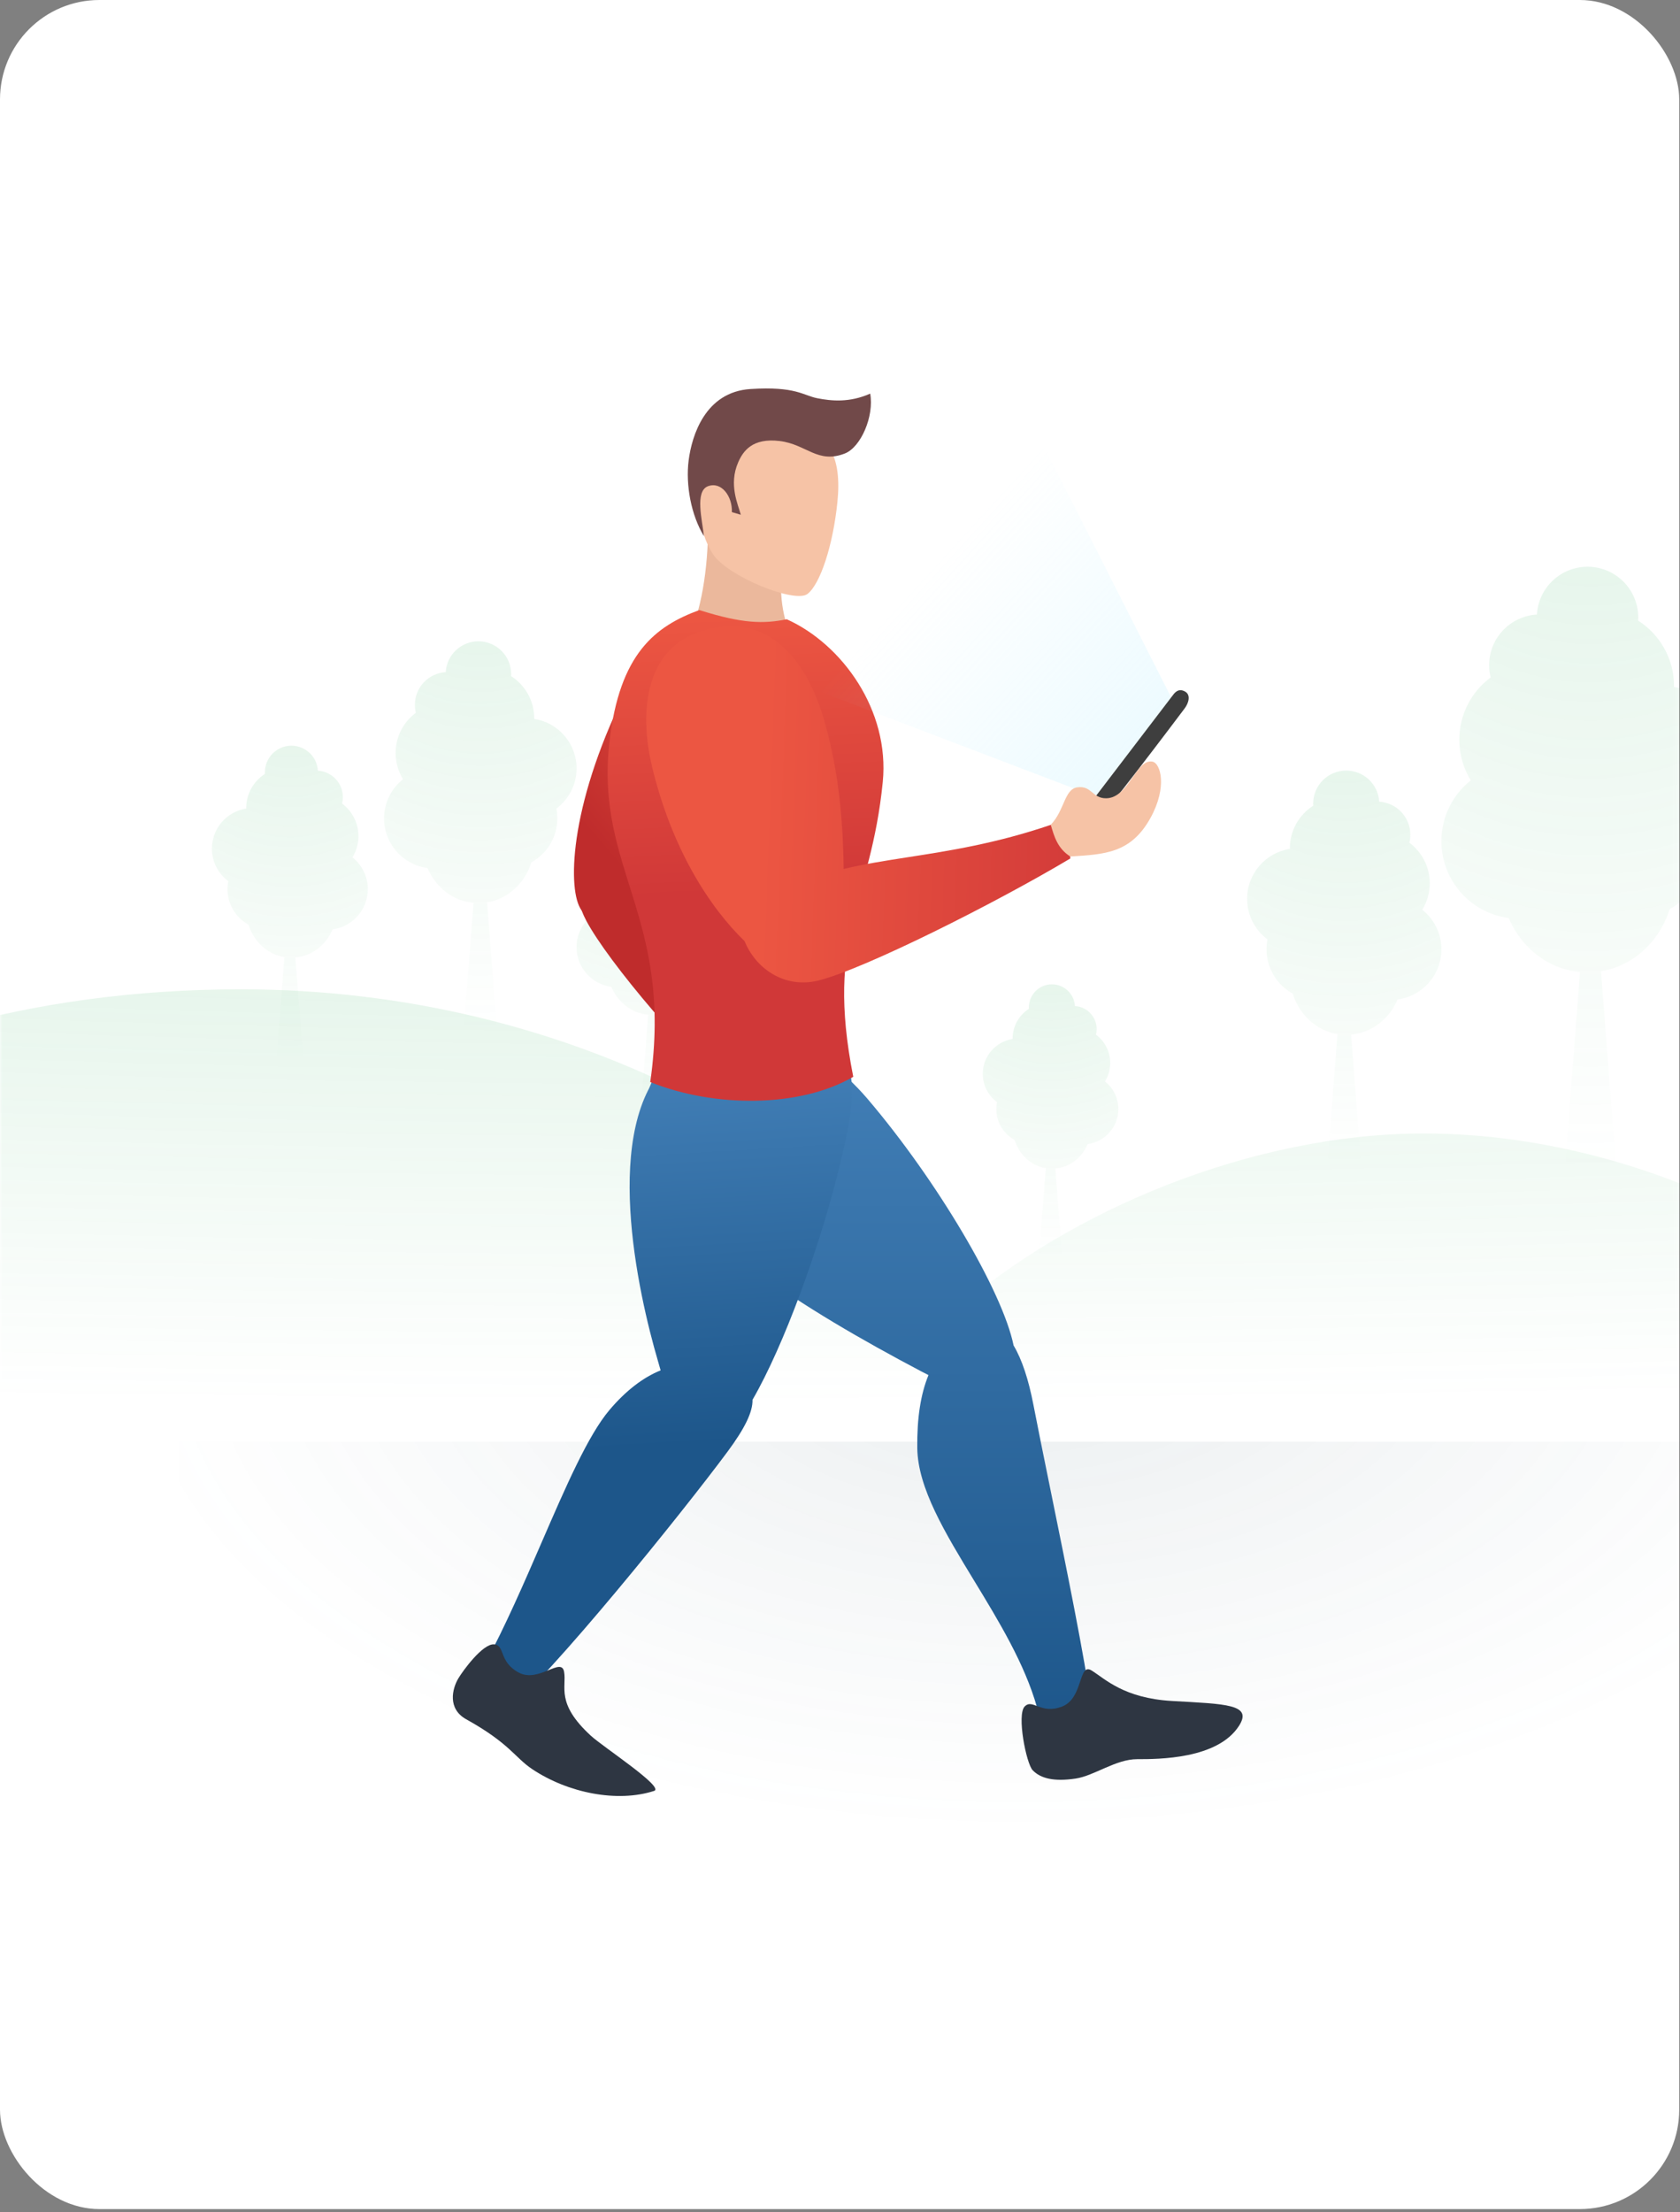 <svg width="338" height="445" viewBox="0 0 338 445" fill="none" xmlns="http://www.w3.org/2000/svg">
<rect x="0" y="0" width="338" height="445" fill="#808080" stroke="none"/>
<rect width="337.845" height="444.357" rx="20" fill="white"/>
<mask id="mask0" mask-type="alpha" maskUnits="userSpaceOnUse" x="0" y="0" width="338" height="445">
<rect width="337.845" height="444.357" rx="20" fill="white"/>
</mask>
<g mask="url(#mask0)">
<rect width="338" height="92" transform="matrix(-1 0 0 1 374 290)" fill="url(#paint0_radial)"/>
<path opacity="0.2" fill-rule="evenodd" clip-rule="evenodd" d="M172 290H-106C-94.5 244 -37.38 199 48.5 199C115.6 199 168.501 231.355 192.244 263.63C215.285 243.407 252.029 228 286.5 228C335 228 386 256.5 396 290H205H172Z" fill="url(#paint1_radial)"/>
<path opacity="0.2" fill-rule="evenodd" clip-rule="evenodd" d="M125.928 166.968C123.158 167.125 120.96 169.421 120.96 172.23C120.96 172.671 121.014 173.099 121.116 173.508C119.14 174.976 117.86 177.329 117.86 179.98C117.86 181.528 118.297 182.975 119.054 184.203C117.193 185.679 116 187.96 116 190.52C116 194.611 119.048 197.99 122.997 198.51C124.306 201.601 127.1 203.819 130.406 204.124L128.4 230.2H134.6L132.588 204.044C135.939 203.485 138.676 200.948 139.722 197.585C142.213 196.214 143.9 193.564 143.9 190.52C143.9 189.977 143.846 189.446 143.744 188.933C145.72 187.464 147 185.111 147 182.46C147 178.43 144.042 175.091 140.179 174.495C140.18 174.463 140.18 174.432 140.18 174.4C140.18 171.542 138.693 169.032 136.45 167.601C136.457 167.491 136.46 167.381 136.46 167.27C136.46 164.359 134.101 162 131.19 162C128.381 162 126.085 164.198 125.928 166.968Z" fill="url(#paint2_radial)"/>
<path opacity="0.2" fill-rule="evenodd" clip-rule="evenodd" d="M89.676 135.207C86.215 135.402 83.469 138.27 83.469 141.78C83.469 142.33 83.537 142.865 83.664 143.376C81.195 145.211 79.596 148.15 79.596 151.462C79.596 153.396 80.142 155.203 81.088 156.738C78.763 158.582 77.273 161.432 77.273 164.629C77.273 169.74 81.081 173.961 86.013 174.611C87.649 178.472 91.14 181.242 95.269 181.624L92.764 214.2H100.509L97.996 181.525C102.182 180.826 105.602 177.656 106.909 173.455C110.02 171.742 112.127 168.432 112.127 164.629C112.127 163.95 112.06 163.287 111.932 162.646C114.401 160.811 116 157.872 116 154.56C116 149.526 112.305 145.354 107.48 144.609C107.48 144.57 107.48 144.53 107.48 144.491C107.48 140.921 105.622 137.784 102.82 135.996C102.828 135.86 102.833 135.722 102.833 135.584C102.833 131.948 99.885 129 96.249 129C92.74 129 89.871 131.746 89.676 135.207Z" fill="url(#paint3_radial)"/>
<path opacity="0.2" fill-rule="evenodd" clip-rule="evenodd" d="M329.58 124.839C329.593 124.628 329.599 124.415 329.599 124.2C329.599 118.567 325.033 114 319.399 114C313.962 114 309.518 118.255 309.216 123.617C303.854 123.919 299.599 128.363 299.599 133.8C299.599 134.653 299.704 135.481 299.901 136.273C296.077 139.116 293.6 143.669 293.6 148.8C293.6 151.797 294.445 154.597 295.91 156.974C292.309 159.832 290 164.246 290 169.2C290 177.118 295.899 183.659 303.542 184.666C306.076 190.647 311.483 194.939 317.882 195.531L313.999 246.001H325.999L322.105 195.377C328.591 194.295 333.89 189.384 335.915 182.874C340.735 180.22 344 175.092 344 169.2C344 168.149 343.896 167.121 343.698 166.128C347.522 163.285 350 158.732 350 153.6C350 145.801 344.276 139.338 336.799 138.184C336.8 138.123 336.8 138.061 336.8 138C336.8 132.469 333.921 127.609 329.58 124.839Z" fill="url(#paint4_radial)"/>
<path opacity="0.2" fill-rule="evenodd" clip-rule="evenodd" d="M264.213 162.062C264.205 161.924 264.2 161.785 264.2 161.646C264.2 157.975 267.176 155 270.846 155C274.389 155 277.284 157.772 277.481 161.265C280.974 161.462 283.746 164.358 283.746 167.9C283.746 168.456 283.678 168.995 283.549 169.511C286.041 171.364 287.655 174.33 287.655 177.673C287.655 179.626 287.104 181.45 286.15 182.998C288.496 184.86 290 187.736 290 190.964C290 196.123 286.157 200.384 281.178 201.04C279.527 204.937 276.003 207.733 271.835 208.119L274.364 241.001H266.546L269.083 208.019C264.858 207.314 261.405 204.114 260.086 199.873C256.946 198.143 254.818 194.802 254.818 190.964C254.818 190.279 254.886 189.61 255.015 188.962C252.524 187.11 250.909 184.144 250.909 180.8C250.909 175.719 254.639 171.508 259.51 170.756C259.509 170.716 259.509 170.676 259.509 170.637C259.509 167.033 261.385 163.867 264.213 162.062Z" fill="url(#paint5_radial)"/>
<path opacity="0.2" fill-rule="evenodd" clip-rule="evenodd" d="M216.265 202.371C218.703 202.509 220.637 204.528 220.637 207C220.637 207.388 220.589 207.764 220.499 208.124C222.238 209.417 223.364 211.486 223.364 213.818C223.364 215.181 222.98 216.453 222.314 217.534C223.95 218.833 225 220.839 225 223.091C225 226.69 222.319 229.663 218.844 230.121C217.693 232.84 215.234 234.791 212.326 235.06L214.091 258.001H208.636L210.406 234.99C207.458 234.498 205.05 232.265 204.129 229.307C201.939 228.1 200.454 225.769 200.454 223.091C200.454 222.613 200.502 222.146 200.592 221.695C198.853 220.402 197.727 218.333 197.727 216C197.727 212.455 200.329 209.517 203.727 208.993C203.727 208.965 203.727 208.937 203.727 208.909C203.727 206.395 205.035 204.186 207.009 202.927C207.003 202.831 207 202.734 207 202.636C207 200.076 209.076 198 211.636 198C214.108 198 216.128 199.934 216.265 202.371Z" fill="url(#paint6_radial)"/>
<path opacity="0.2" fill-rule="evenodd" clip-rule="evenodd" d="M63.955 155.027C66.758 155.185 68.982 157.508 68.982 160.35C68.982 160.796 68.927 161.229 68.824 161.643C70.823 163.129 72.118 165.509 72.118 168.191C72.118 169.758 71.676 171.221 70.91 172.463C72.793 173.957 74 176.265 74 178.855C74 182.994 70.916 186.413 66.921 186.939C65.596 190.065 62.77 192.309 59.425 192.618L61.455 219H55.182L57.217 192.538C53.827 191.972 51.057 189.405 49.998 186.002C47.479 184.615 45.772 181.934 45.772 178.855C45.772 178.305 45.827 177.768 45.931 177.248C43.931 175.762 42.636 173.382 42.636 170.7C42.636 166.623 45.628 163.245 49.536 162.641C49.536 162.609 49.536 162.577 49.536 162.545C49.536 159.654 51.041 157.114 53.31 155.666C53.303 155.555 53.3 155.444 53.3 155.332C53.3 152.387 55.687 150 58.632 150C61.474 150 63.797 152.224 63.955 155.027Z" fill="url(#paint7_radial)"/>
<path fill-rule="evenodd" clip-rule="evenodd" d="M150.001 123.39C139.019 120.314 130.585 129.871 126.67 137.529C114.756 160.83 114.129 178.085 116.721 182.665C116.824 182.846 116.93 183.023 117.04 183.195C117.283 183.84 117.591 184.517 117.968 185.226C122.283 193.333 138.389 212.687 151.823 224.086C152.362 223.957 153.105 223.854 153.932 223.739C156.622 223.365 160.19 222.87 160.421 220.977C155.15 212.15 151.288 203.783 147.836 196.305C144.601 189.297 141.726 183.068 138.389 177.972C137.738 176.977 137.109 176.092 136.501 175.307C144.478 166.259 151.405 157.151 155.683 149.276C162.199 137.279 160.982 126.466 150.001 123.39Z" fill="url(#paint8_linear)"/>
<path fill-rule="evenodd" clip-rule="evenodd" d="M138.378 209.789C149.601 202.631 164.57 209.34 174.559 221.061C188.56 237.491 201.727 259.818 203.927 270.646C205.607 273.444 206.94 277.523 207.913 282.567C208.787 287.099 210.004 293.075 211.331 299.593C214.504 315.168 218.305 333.835 219.553 343.268C220.406 349.717 211.382 353.136 208.628 343.404C206.152 334.654 200.952 326.108 196.015 317.995C190.142 308.342 184.641 299.302 184.547 291.261C184.477 285.311 185.211 280.477 186.801 276.598C186.348 276.373 185.891 276.139 185.433 275.898C161.073 263.053 138.378 248.594 132.136 233.966C129.172 227.018 127.155 216.947 138.378 209.789Z" fill="url(#paint9_linear)"/>
<path fill-rule="evenodd" clip-rule="evenodd" d="M164.777 206.085C172.985 213.558 172.795 219.118 168.482 236.3C164.816 250.905 157.813 270.482 151.398 281.572C151.453 284.014 149.871 287.285 146.384 291.99C137.296 304.252 110.668 337.249 101.541 344.501C96.681 348.361 92.847 343.483 97.589 334.673C101.673 327.085 105.429 318.422 108.962 310.273C113.847 299.005 118.305 288.72 122.616 283.623C125.97 279.658 129.442 277.051 132.911 275.648C132.732 275.011 132.548 274.363 132.356 273.707C128.377 260.142 120.777 226.464 134.672 213.495C145.032 203.825 156.57 198.611 164.777 206.085Z" fill="url(#paint10_linear)"/>
<path d="M139.436 125.921C141.537 120.564 142.88 111.08 142.305 102.243C148.749 103.39 155.486 106.737 157.81 112.328C156.617 116.582 157.023 122.82 158.757 126.883C156.873 128.05 145.629 130.738 139.436 125.921Z" fill="#EBB89C"/>
<path d="M162.462 119.472C165.006 117.507 167.591 109.779 168.483 100.946C169.375 92.112 167.014 86.218 157.487 84.423C149.879 82.989 143.491 86.754 141.496 94.748C139.611 102.298 141.171 107.999 143.472 111.502C146.383 115.934 159.918 121.438 162.462 119.472Z" fill="#F6C3A6"/>
<path d="M138.547 92.622C137.92 97.563 139.054 103.635 141.624 107.851C141.288 104.632 139.752 98.807 142.444 97.803C145.136 96.799 147.364 99.814 147.248 103.017L149.044 103.54C148.512 101.536 146.548 97.478 148.521 92.985C149.51 90.731 151.368 88.045 156.847 88.707C162.27 89.363 164.478 93.365 169.98 91.219C173.203 89.963 175.9 83.701 175.075 79.177C170.907 81.03 167.26 80.66 164.422 80.103C161.585 79.547 160.09 77.666 150.99 78.251C141.89 78.836 139.184 87.606 138.547 92.622Z" fill="#714949"/>
<path d="M171.668 216.599C165.957 187.778 175.179 181.647 177.603 157.316C179.04 142.887 169.428 129.578 158.293 124.568C153.662 125.494 149.493 125.494 140.693 122.715C131.893 125.957 124.625 131.365 122.603 149.353C119.725 174.943 135.554 184.43 130.826 217.655C143.721 222.849 160.918 222.843 171.668 216.599Z" fill="url(#paint11_linear)"/>
<path fill-rule="evenodd" clip-rule="evenodd" d="M141.101 126.937C128.768 130.899 128.974 145.012 131.182 154.198C135.158 170.742 142.75 182.502 149.829 189.335C149.932 189.631 150.059 189.929 150.21 190.231C152.897 195.605 158.553 198.774 164.719 197.217C173.969 194.882 200.173 181.727 215.339 172.683C215.228 170.394 213.984 166.718 211.484 165.894C200.414 169.672 190.986 171.136 182.686 172.425C178.049 173.146 173.765 173.811 169.742 174.794C169.586 163.772 168.531 154.693 166.036 145.636C162.064 131.222 153.434 122.976 141.101 126.937Z" fill="url(#paint12_linear)"/>
<path d="M201.83 73.619L235.642 140.315L220.357 160.231L146.25 131.978L201.83 73.619Z" fill="url(#paint13_linear)"/>
<path d="M238.349 142.483C239.098 141.486 239.677 139.792 238.402 139.092C237.127 138.391 236.382 139.289 236.008 139.788C235.06 141.048 217.385 164.159 216.637 165.156C215.888 166.153 217.981 167.102 219.179 166.754C220.376 166.406 237.6 143.48 238.349 142.483Z" fill="#3E3E3E"/>
<path d="M216.742 158.374C214.123 158.745 214.195 163.009 211.4 165.9C212.096 168.294 212.792 170.688 215.334 172.286C222.217 171.843 227.534 171.685 231.499 164.47C234.895 158.289 233.503 153.5 231.857 153.2C228.566 152.598 227.123 160.497 222.575 160.573C219.732 160.62 219.651 157.96 216.742 158.374Z" fill="#F6C3A6"/>
<path d="M207.767 356.088C206.474 354.75 204.533 344.939 206.15 343.267C207.767 341.594 209.384 344.939 213.695 343.267C218.007 341.594 216.929 334.348 219.623 336.02C222.318 337.692 226.09 341.594 235.791 342.152C246.553 342.77 252.1 342.769 249.264 347.169C244.953 353.858 233.097 353.858 228.785 353.858H228.785C224.474 353.858 220.162 357.203 216.39 357.76C212.078 358.398 209.384 357.76 207.767 356.088Z" fill="#2E3642"/>
<path d="M92.194 337.641C93.118 336.069 97.113 330.607 99.388 330.76C101.663 330.913 100.296 334.249 104.339 336.425C108.381 338.601 112.934 333.195 113.489 336.279C114.043 339.363 111.745 342.597 118.883 349.147C121.419 351.473 133.799 359.53 131.596 360.243C124.222 362.627 114.33 360.687 107.115 355.889C103.535 353.508 102.617 350.736 93.793 345.829C89.998 343.718 90.976 339.713 92.194 337.641Z" fill="#2E3642"/>
</g>
<defs>
<radialGradient id="paint0_radial" cx="0" cy="0" r="1" gradientUnits="userSpaceOnUse" gradientTransform="translate(169 -20.909) rotate(90) scale(99.169 179.455)">
<stop stop-color="#325362" stop-opacity="0.1"/>
<stop offset="1" stop-color="#517281" stop-opacity="0"/>
</radialGradient>
<radialGradient id="paint1_radial" cx="0" cy="0" r="1" gradientUnits="userSpaceOnUse" gradientTransform="translate(145.006 147.725) rotate(90) scale(134.989 1131.67)">
<stop stop-color="#3EB366"/>
<stop offset="1" stop-color="#3EB366" stop-opacity="0"/>
</radialGradient>
<radialGradient id="paint2_radial" cx="0" cy="0" r="1" gradientUnits="userSpaceOnUse" gradientTransform="translate(131.5 123.572) rotate(90) scale(101.167 69.884)">
<stop stop-color="#3EB366"/>
<stop offset="1" stop-color="#3EB366" stop-opacity="0"/>
</radialGradient>
<radialGradient id="paint3_radial" cx="0" cy="0" r="1" gradientUnits="userSpaceOnUse" gradientTransform="translate(96.637 80.993) rotate(90) scale(126.385 87.303)">
<stop stop-color="#3EB366"/>
<stop offset="1" stop-color="#3EB366" stop-opacity="0"/>
</radialGradient>
<radialGradient id="paint4_radial" cx="0" cy="0" r="1" gradientUnits="userSpaceOnUse" gradientTransform="translate(320.001 39.623) rotate(90) scale(195.809 135.259)">
<stop stop-color="#3EB366"/>
<stop offset="1" stop-color="#3EB366" stop-opacity="0"/>
</radialGradient>
<radialGradient id="paint5_radial" cx="0" cy="0" r="1" gradientUnits="userSpaceOnUse" gradientTransform="translate(270.454 106.542) rotate(90) scale(127.573 88.124)">
<stop stop-color="#3EB366"/>
<stop offset="1" stop-color="#3EB366" stop-opacity="0"/>
</radialGradient>
<radialGradient id="paint6_radial" cx="0" cy="0" r="1" gradientUnits="userSpaceOnUse" gradientTransform="translate(211.363 164.192) rotate(90) scale(89.004 61.482)">
<stop stop-color="#3EB366"/>
<stop offset="1" stop-color="#3EB366" stop-opacity="0"/>
</radialGradient>
<radialGradient id="paint7_radial" cx="0" cy="0" r="1" gradientUnits="userSpaceOnUse" gradientTransform="translate(58.318 111.121) rotate(90) scale(102.354 70.704)">
<stop stop-color="#3EB366"/>
<stop offset="1" stop-color="#3EB366" stop-opacity="0"/>
</radialGradient>
<linearGradient id="paint8_linear" x1="185.644" y1="172.196" x2="149.498" y2="203.268" gradientUnits="userSpaceOnUse">
<stop stop-color="#EC5642"/>
<stop offset="1" stop-color="#BF2C2C"/>
</linearGradient>
<linearGradient id="paint9_linear" x1="174.712" y1="206.843" x2="174.712" y2="349.476" gradientUnits="userSpaceOnUse">
<stop stop-color="#4380B8"/>
<stop offset="1" stop-color="#1D568A"/>
</linearGradient>
<linearGradient id="paint10_linear" x1="146.634" y1="211.877" x2="151.235" y2="289.985" gradientUnits="userSpaceOnUse">
<stop stop-color="#4380B8"/>
<stop offset="1" stop-color="#1D568A"/>
</linearGradient>
<linearGradient id="paint11_linear" x1="164.72" y1="123.058" x2="167.541" y2="178.643" gradientUnits="userSpaceOnUse">
<stop stop-color="#EC5642"/>
<stop offset="1" stop-color="#D03838"/>
</linearGradient>
<linearGradient id="paint12_linear" x1="153.435" y1="169.827" x2="224.315" y2="172.375" gradientUnits="userSpaceOnUse">
<stop stop-color="#EC5642"/>
<stop offset="1" stop-color="#D03838"/>
</linearGradient>
<linearGradient id="paint13_linear" x1="231.473" y1="152.357" x2="188.399" y2="112.988" gradientUnits="userSpaceOnUse">
<stop stop-color="#A8EAFF" stop-opacity="0.22"/>
<stop offset="1" stop-color="#A8EAFF" stop-opacity="0"/>
</linearGradient>
</defs>
</svg>
